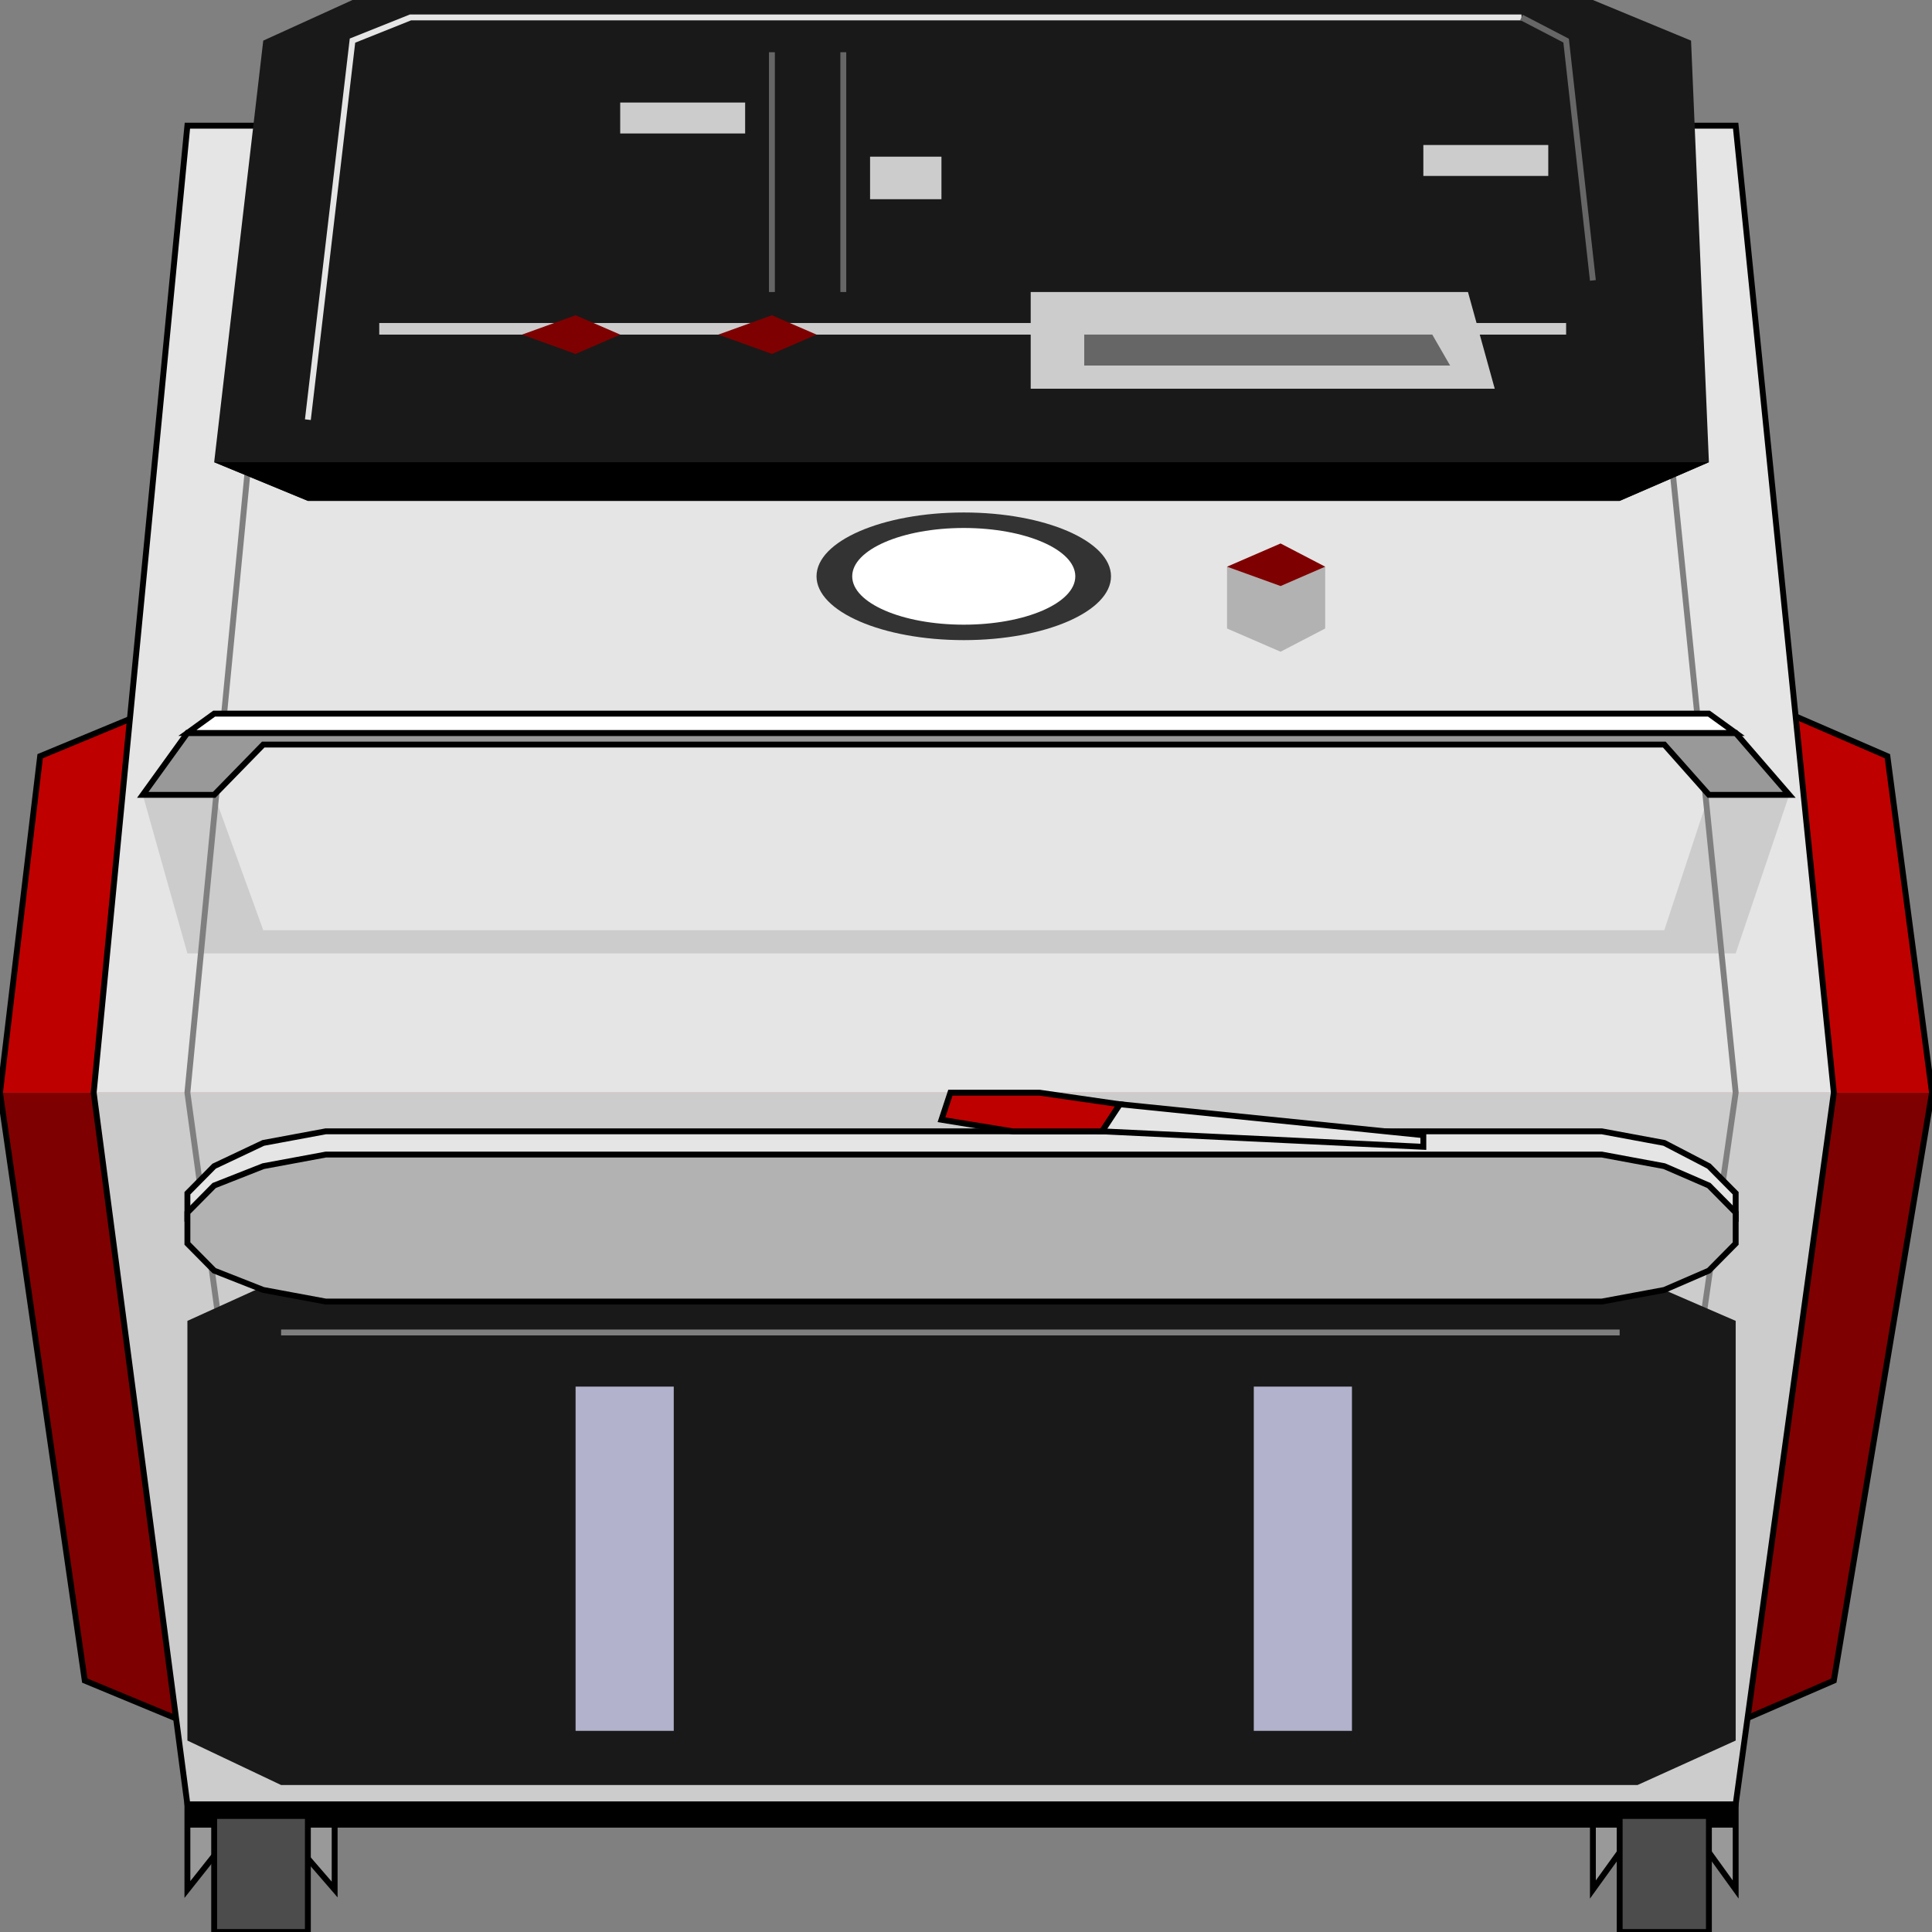 <svg width="150" height="150" viewBox="0 0 150 150" fill="none" xmlns="http://www.w3.org/2000/svg">
<rect x="0" y="0" width="150" height="150" fill="#808080" stroke="none"/>
<g clip-path="url(#clip0_2109_228987)">
<path d="M123.672 146.7V140.094H134.757V146.7L131.293 141.896H127.136L123.672 146.7Z" fill="#999999" stroke="black" stroke-width="0.456"/>
<path d="M14.55 146.7V140.094H25.982V146.7L21.825 141.896H18.36L14.55 146.7Z" fill="#999999" stroke="black" stroke-width="0.456"/>
<path d="M14.55 141.896V140.094H134.758V141.896H14.55Z" fill="black"/>
<path d="M14.55 133.785H134.758L142.379 130.482L150 84.836H0L6.582 130.482L14.55 133.785Z" fill="#7F0000"/>
<path d="M150 84.836L146.536 58.71L138.915 55.406H11.085L3.118 58.71L0 84.836H150Z" fill="#BF0000"/>
<path d="M14.55 133.785H134.758L142.379 130.481L150 84.836L146.536 58.71L138.915 55.406H11.085L3.118 58.71L0 84.836L6.582 130.481L14.55 133.785Z" stroke="black" stroke-width="0.456"/>
<path d="M134.757 140.091L142.378 84.836H7.274L14.549 140.091H134.757Z" fill="#CCCCCC"/>
<path d="M142.378 84.833L134.757 9.758H14.549L7.274 84.833H142.378Z" fill="#E5E5E5"/>
<path d="M134.757 140.088L142.378 84.833L134.757 9.758H14.549L7.274 84.833L14.549 140.088H134.757Z" stroke="black" stroke-width="0.456"/>
<path d="M74.826 49.699C81.14 49.699 86.258 47.481 86.258 44.744C86.258 42.008 81.14 39.789 74.826 39.789C68.513 39.789 63.395 42.008 63.395 44.744C63.395 47.481 68.513 49.699 74.826 49.699Z" fill="#333333"/>
<path d="M74.826 48.5C79.61 48.5 83.487 46.819 83.487 44.746C83.487 42.673 79.61 40.992 74.826 40.992C70.043 40.992 66.166 42.673 66.166 44.746C66.166 46.819 70.043 48.5 74.826 48.5Z" fill="white"/>
<path d="M95.266 43.992V48.797L99.423 50.599L102.887 48.797V43.992H95.266Z" fill="#B2B2B2"/>
<path d="M11.086 61.711L14.55 74.023H134.758L138.915 61.711H132.679L129.215 72.221H20.439L16.629 61.711H11.086Z" fill="#CCCCCC"/>
<path d="M127.137 137.686L134.758 84.833L127.137 9.758" stroke="#7F7F7F" stroke-width="0.456"/>
<path d="M21.825 137.686L14.55 84.833L21.825 9.758" stroke="#7F7F7F" stroke-width="0.456"/>
<path d="M11.086 61.711L14.55 56.906H134.758L138.915 61.711H132.679L129.215 57.807H20.439L16.629 61.711H11.086Z" fill="#999999" stroke="black" stroke-width="0.456"/>
<path d="M14.55 56.908L16.628 55.406H132.679L134.758 56.908H14.55Z" fill="white" stroke="black" stroke-width="0.456"/>
<path d="M23.903 38.889H125.75L132.679 35.886L131.293 3.153L123.672 0H27.367L20.439 3.153L16.628 35.886L23.903 38.889Z" fill="#191919"/>
<path d="M21.825 138.589H127.136L134.758 135.136V102.553L127.136 99.25H21.825L14.55 102.553V135.136L21.825 138.589Z" fill="#191919"/>
<path d="M44.688 107.656H52.31V134.383H44.688V107.656Z" fill="#B2B2CC"/>
<path d="M97.344 107.656H104.965V134.383H97.344V107.656Z" fill="#B2B2CC"/>
<path d="M21.824 103.453H125.75" stroke="#7F7F7F" stroke-width="0.456"/>
<path d="M16.628 150.001V140.992H23.903V150.001H16.628Z" fill="#4C4C4C" stroke="black" stroke-width="0.456"/>
<path d="M125.751 150.001V140.992H132.679V150.001H125.751Z" fill="#4C4C4C" stroke="black" stroke-width="0.456"/>
<path d="M23.903 38.886H125.75L132.679 35.883H16.628L23.903 38.886Z" fill="black"/>
<path d="M80.023 22.672H113.973L116.051 30.179H80.023V22.672Z" fill="#CCCCCC"/>
<path d="M29.445 25.078H121.593V25.979H29.445V25.078Z" fill="#CCCCCC"/>
<path d="M95.266 43.997L99.423 42.195L102.887 43.997L99.423 45.499L95.266 43.997Z" fill="#7F0000"/>
<path d="M40.531 25.978L44.688 24.477L48.153 25.978L44.688 27.48L40.531 25.978Z" fill="#7F0000"/>
<path d="M55.773 25.978L59.931 24.477L63.395 25.978L59.931 27.48L55.773 25.978Z" fill="#7F0000"/>
<path d="M48.152 7.961H57.852V10.363H48.152V7.961Z" fill="#CCCCCC"/>
<path d="M67.552 12.164H73.094V15.467H67.552V12.164Z" fill="#CCCCCC"/>
<path d="M110.508 11.258H120.208V13.66H110.508V11.258Z" fill="#CCCCCC"/>
<path d="M23.903 32.583L27.367 3.153L31.871 1.352H118.13" stroke="#E5E5E5" stroke-width="0.456"/>
<path d="M123.672 21.772L121.593 3.153L118.129 1.352" stroke="#666666" stroke-width="0.456"/>
<path d="M65.474 22.673V4.055" stroke="#666666" stroke-width="0.456"/>
<path d="M59.931 22.673V4.055" stroke="#666666" stroke-width="0.456"/>
<path d="M84.18 25.977H111.2L112.586 28.379H84.18V25.977Z" fill="#666666"/>
<path d="M124.365 99.247H25.289L20.439 98.647L16.628 96.845L14.55 94.743V92.641L16.628 90.539L20.439 88.737L25.289 87.836H124.365L129.215 88.737L132.679 90.539L134.758 92.641V94.743L132.679 96.845L129.215 98.647L124.365 99.247Z" fill="#E5E5E5" stroke="black" stroke-width="0.456"/>
<path d="M124.365 101.052H25.289L20.439 100.151L16.628 98.65L14.55 96.547V94.145L16.628 92.043L20.439 90.541L25.289 89.641H124.365L129.215 90.541L132.679 92.043L134.758 94.145V96.547L132.679 98.65L129.215 100.151L124.365 101.052Z" fill="#B2B2B2" stroke="black" stroke-width="0.456"/>
<path d="M85.566 87.839H78.638L73.095 86.938L73.788 84.836H80.716L86.951 85.737L85.566 87.839Z" fill="#BF0000" stroke="black" stroke-width="0.456"/>
<path d="M85.565 87.837L110.508 89.038V88.137L86.951 85.734L85.565 87.837Z" fill="#E5E5E5" stroke="black" stroke-width="0.456"/>
</g>
<defs>
<clipPath id="clip0_2109_228987">
<rect width="150" height="150" fill="white"/>
</clipPath>
</defs>
</svg>
